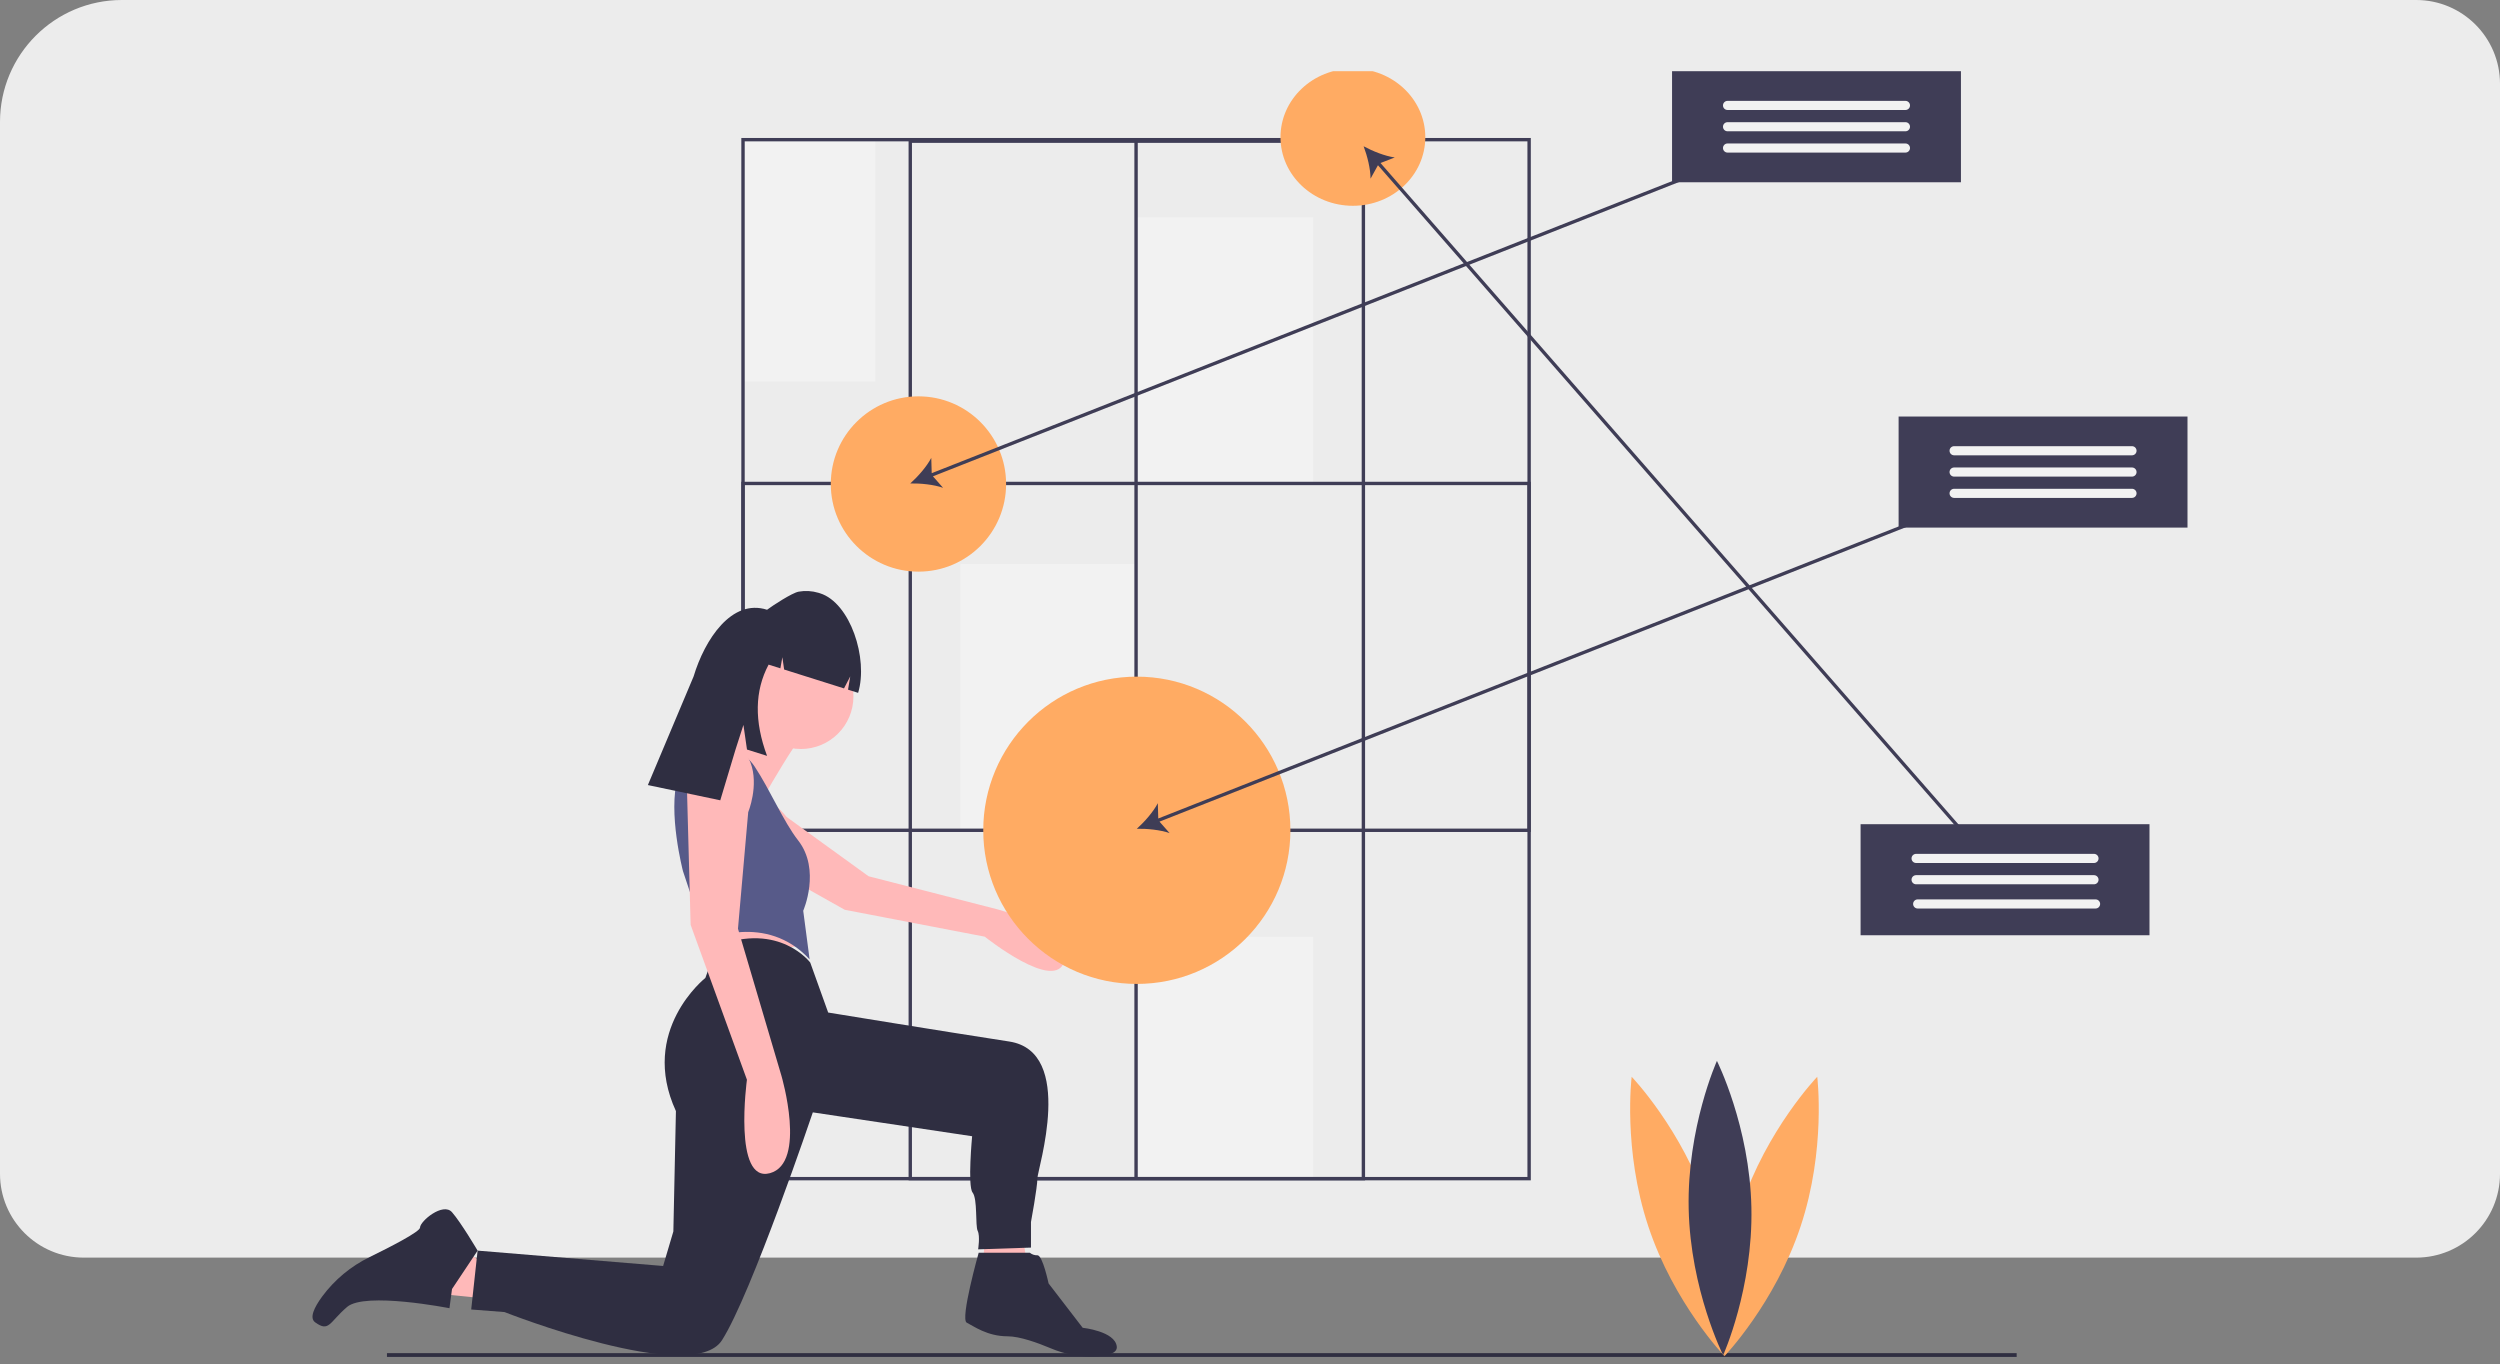 <svg width="328" height="179" viewBox="0 0 328 179" fill="none" xmlns="http://www.w3.org/2000/svg">
<rect x="0" y="0" width="328" height="179" fill="#808080" stroke="none"/>
<path d="M0 16C0 7.163 7.163 0 16 0H317C323.075 0 328 4.925 328 11V154C328 160.075 323.075 165 317 165H11C4.925 165 0 160.075 0 154V16Z" fill="#ECECEC"/>
<g clip-path="url(#clip0_329:762)">
<path d="M129.439 159.696L128.773 168.355L135.209 169.021L133.656 158.586L129.439 159.696Z" fill="#FFB9B9"/>
<path d="M114.839 18.324H97.483V50.057H114.839V18.324Z" fill="#F2F2F2"/>
<path d="M172.293 122.904H148.952V154.638H172.293V122.904Z" fill="#F2F2F2"/>
<path d="M149.152 74.007H126.011V108.933H149.152V74.007Z" fill="#F2F2F2"/>
<path d="M172.293 28.503H149.152V63.429H172.293V28.503Z" fill="#F2F2F2"/>
<path d="M264.587 177.531H50.769V178.029H264.587V177.531Z" fill="#2F2E41"/>
<path d="M200.842 154.86H97.262V18.102H200.842V154.86ZM97.706 154.416H200.399V18.546H97.706V154.416Z" fill="#3F3D56"/>
<path d="M179.098 154.86H119.206V18.302H179.098V154.86ZM119.649 154.416H178.654V18.745H119.649V154.416Z" fill="#3F3D56"/>
<path d="M200.842 109.156H97.262V63.207H200.842V109.156ZM97.706 108.711H200.399V63.651H97.706V108.711Z" fill="#3F3D56"/>
<path d="M120.5 75C126.851 75 132 69.851 132 63.5C132 57.149 126.851 52 120.5 52C114.149 52 109 57.149 109 63.5C109 69.851 114.149 75 120.5 75Z" fill="#FFAB63"/>
<path d="M177.5 27C182.747 27 187 22.971 187 18C187 13.029 182.747 9 177.5 9C172.253 9 168 13.029 168 18C168 22.971 172.253 27 177.5 27Z" fill="#FFAB63"/>
<path d="M149.274 18.524H148.83V154.638H149.274V18.524Z" fill="#3F3D56"/>
<path d="M224.068 158.301C227.429 168.422 226.249 177.925 226.249 177.925C226.249 177.925 219.618 171.018 216.257 160.897C212.895 150.777 214.076 141.274 214.076 141.274C214.076 141.274 220.706 148.18 224.068 158.301Z" fill="#FFAB63"/>
<path d="M228.43 158.301C225.068 168.422 226.249 177.925 226.249 177.925C226.249 177.925 232.879 171.018 236.241 160.897C239.602 150.777 238.421 141.274 238.421 141.274C238.421 141.274 231.791 148.18 228.43 158.301Z" fill="#FFAB63"/>
<path d="M229.783 158.41C230.009 169.073 226.077 177.804 226.077 177.804C226.077 177.804 221.78 169.247 221.554 158.584C221.329 147.922 225.261 139.191 225.261 139.191C225.261 139.191 229.558 147.748 229.783 158.41Z" fill="#3F3D56"/>
<path d="M98.498 104.071C98.002 103.989 97.494 104.011 97.007 104.137C96.521 104.263 96.066 104.489 95.672 104.801C95.278 105.114 94.953 105.505 94.719 105.95C94.486 106.395 94.347 106.884 94.314 107.386C94.218 108.728 94.681 110.298 96.76 111.461C101.2 113.946 110.829 119.362 110.829 119.362L129.2 122.892C129.2 122.892 138.483 130.303 139.646 126.088C140.809 121.872 130.837 119.299 130.837 119.299L113.96 114.968L103.205 107.186C103.205 107.186 101.235 104.555 98.498 104.071Z" fill="#FFB9B9"/>
<path d="M92.626 121.34L94.472 126.546L105.551 123.859L102.697 119.996L92.626 121.34Z" fill="#FFB9B9"/>
<path d="M62.998 170.294L54.605 169.455L60.48 163.745L64.676 166.6L62.998 170.294Z" fill="#FFB9B9"/>
<path d="M105.077 98.269C108.884 98.269 111.97 95.182 111.97 91.373C111.97 87.564 108.884 84.477 105.077 84.477C101.27 84.477 98.184 87.564 98.184 91.373C98.184 95.182 101.27 98.269 105.077 98.269Z" fill="#FFB9B9"/>
<path d="M99.676 92.454C99.676 92.454 95.815 96.989 93.801 97.66C91.786 98.332 86.75 104.714 89.268 108.912C91.786 113.111 101.019 107.905 101.019 107.905L100.683 103.706C100.683 103.706 104.544 96.989 105.383 96.485C106.223 95.981 99.676 92.454 99.676 92.454Z" fill="#FFB9B9"/>
<path d="M99.004 100.563C96.438 96.697 90.484 97.388 89.008 101.788C88.981 101.866 88.956 101.946 88.932 102.027C87.589 106.561 89.604 114.286 89.604 114.286L92.625 123.355C92.625 123.355 100.515 119.66 106.222 125.874L105.383 119.493C105.383 119.493 107.733 114.118 104.712 110.256C102.789 107.798 101.002 103.571 99.004 100.563Z" fill="#575A89"/>
<path d="M106.306 126.294C106.306 126.294 102.278 120.92 94.052 124.111L92.541 128.309C92.541 128.309 83.812 135.195 88.681 145.775L88.345 161.562L87.002 166.096L62.662 164.081L61.822 171.806L66.187 172.142C66.187 172.142 90.863 181.882 94.724 175.836C98.585 169.791 106.642 145.943 106.642 145.943L127.543 149.074C127.543 149.074 126.931 155.618 127.602 156.458C128.274 157.298 127.938 160.824 128.274 161.496C128.61 162.168 128.33 163.914 128.33 163.914L135.264 163.685V160.326C135.264 160.326 136.104 155.792 136.104 154.616C136.104 153.441 141.14 137.99 132.411 136.647C123.682 135.303 108.656 132.844 108.656 132.844L106.306 126.294Z" fill="#2F2E41"/>
<path d="M59.304 169.119L58.969 171.638C58.969 171.638 47.89 169.455 45.54 171.47C43.19 173.485 43.19 174.829 41.343 173.485C40.558 172.914 41.229 171.524 42.26 170.115C43.892 167.903 46.037 166.121 48.51 164.922C51.28 163.565 55.108 161.594 55.108 161.058C55.108 160.218 58.129 157.699 59.304 159.043C60.48 160.386 62.662 164.081 62.662 164.081L59.304 169.119Z" fill="#2F2E41"/>
<path d="M128.403 164.358C128.403 164.358 125.943 173.086 126.837 173.533C127.732 173.981 129.522 175.324 132.206 175.324C133.792 175.324 136.159 176.183 137.83 176.886C139.779 177.719 141.895 178.083 144.01 177.95C145.419 177.853 146.617 177.522 146.522 176.666C146.298 174.652 142.048 174.205 142.048 174.205L137.574 168.386C137.574 168.386 136.791 164.694 136.12 164.694C135.755 164.711 135.396 164.592 135.114 164.358L128.403 164.358Z" fill="#2F2E41"/>
<path d="M98.463 100.044C98.251 99.503 97.928 99.013 97.515 98.604C97.102 98.196 96.608 97.879 96.065 97.672C95.522 97.466 94.942 97.376 94.362 97.408C93.782 97.44 93.216 97.593 92.698 97.857C91.312 98.557 90.029 99.947 90.107 102.699C90.275 108.577 90.611 121.34 90.611 121.34L97.997 141.661C97.997 141.661 96.151 155.264 101.019 153.92C105.887 152.577 102.529 141.157 102.529 141.157L96.822 121.844L98.165 106.561C98.165 106.561 99.606 103.046 98.463 100.044Z" fill="#FFB9B9"/>
<path d="M100.638 80C101.348 79.468 103.917 77.781 104.784 77.626C105.651 77.471 106.541 77.523 107.386 77.777L107.591 77.841C111.544 79.087 113.946 86.388 112.586 90.902L111.262 90.484L111.55 88.751L110.734 90.318L102.879 87.842L102.645 86.225L102.386 87.686L100.84 87.199C99.016 90.635 98.948 94.626 100.638 99.17L98.005 98.34L97.538 95.107L96.5 98.34L94.5 105L85 103L91 88.751C92.462 83.897 96 78.5 100.638 80Z" fill="#2F2E41"/>
<path d="M149.152 129.091C160.279 129.091 169.3 120.066 169.3 108.934C169.3 97.801 160.279 88.776 149.152 88.776C138.024 88.776 129.003 97.801 129.003 108.934C129.003 120.066 138.024 129.091 149.152 129.091Z" fill="#FFAB63"/>
<path d="M268.13 62.039L267.967 61.626L229.535 76.786L192.783 34.731L238.406 16.734L238.243 16.321L192.473 34.376L181.122 21.388L182.993 20.659C181.719 20.485 180.089 19.833 178.907 19.191C179.385 20.448 179.814 22.152 179.815 23.438L180.788 21.68L192.034 34.549L122.24 62.081L122.183 60.073C121.591 61.215 120.429 62.532 119.428 63.429C120.772 63.402 122.519 63.571 123.731 64.002L122.403 62.494L192.344 34.904L229.097 76.959L151.964 107.386L151.907 105.378C151.315 106.52 150.153 107.837 149.152 108.734C150.496 108.707 152.244 108.876 153.455 109.306L152.127 107.799L229.407 77.314L262.863 115.597L263.197 115.305L229.845 77.141L268.13 62.039Z" fill="#3F3D56"/>
<path d="M287 54.648H249.097V69.217H287V54.648Z" fill="#3F3D56"/>
<path d="M279.718 58.539H256.379C256.048 58.539 255.78 58.807 255.78 59.138C255.78 59.469 256.048 59.737 256.379 59.737H279.718C280.049 59.737 280.317 59.469 280.317 59.138C280.317 58.807 280.049 58.539 279.718 58.539Z" fill="#F2F2F2"/>
<path d="M279.718 61.334H256.379C256.048 61.334 255.78 61.602 255.78 61.932C255.78 62.263 256.048 62.531 256.379 62.531H279.718C280.049 62.531 280.317 62.263 280.317 61.932C280.317 61.602 280.049 61.334 279.718 61.334Z" fill="#F2F2F2"/>
<path d="M279.718 64.128H256.379C256.048 64.128 255.78 64.396 255.78 64.726C255.78 65.057 256.048 65.325 256.379 65.325H279.718C280.049 65.325 280.317 65.057 280.317 64.726C280.317 64.396 280.049 64.128 279.718 64.128Z" fill="#F2F2F2"/>
<path d="M257.276 9.343H219.373V23.912H257.276V9.343Z" fill="#3F3D56"/>
<path d="M249.994 13.235H226.654C226.324 13.235 226.056 13.503 226.056 13.833C226.056 14.164 226.324 14.432 226.654 14.432H249.994C250.325 14.432 250.593 14.164 250.593 13.833C250.593 13.503 250.325 13.235 249.994 13.235Z" fill="#F2F2F2"/>
<path d="M249.994 16.029H226.654C226.324 16.029 226.056 16.297 226.056 16.627C226.056 16.958 226.324 17.226 226.654 17.226H249.994C250.325 17.226 250.593 16.958 250.593 16.627C250.593 16.297 250.325 16.029 249.994 16.029Z" fill="#F2F2F2"/>
<path d="M249.994 18.823H226.654C226.324 18.823 226.056 19.091 226.056 19.422C226.056 19.752 226.324 20.02 226.654 20.02H249.994C250.325 20.02 250.593 19.752 250.593 19.422C250.593 19.091 250.325 18.823 249.994 18.823Z" fill="#F2F2F2"/>
<path d="M282.013 108.135H244.109V122.705H282.013V108.135Z" fill="#3F3D56"/>
<path d="M274.731 112.027H251.391C251.061 112.027 250.792 112.295 250.792 112.626C250.792 112.957 251.061 113.225 251.391 113.225H274.731C275.062 113.225 275.33 112.957 275.33 112.626C275.33 112.295 275.062 112.027 274.731 112.027Z" fill="#F2F2F2"/>
<path d="M274.731 114.821H251.391C251.061 114.821 250.792 115.089 250.792 115.42C250.792 115.751 251.061 116.019 251.391 116.019H274.731C275.062 116.019 275.33 115.751 275.33 115.42C275.33 115.089 275.062 114.821 274.731 114.821Z" fill="#F2F2F2"/>
<path d="M274.939 118H251.599C251.268 118 251 118.268 251 118.599C251 118.929 251.268 119.197 251.599 119.197H274.939C275.269 119.197 275.537 118.929 275.537 118.599C275.537 118.268 275.269 118 274.939 118Z" fill="#F2F2F2"/>
</g>
<defs>
<clipPath id="clip0_329:762">
<rect width="246" height="168.686" fill="white" transform="translate(41 9.343)"/>
</clipPath>
</defs>
</svg>
